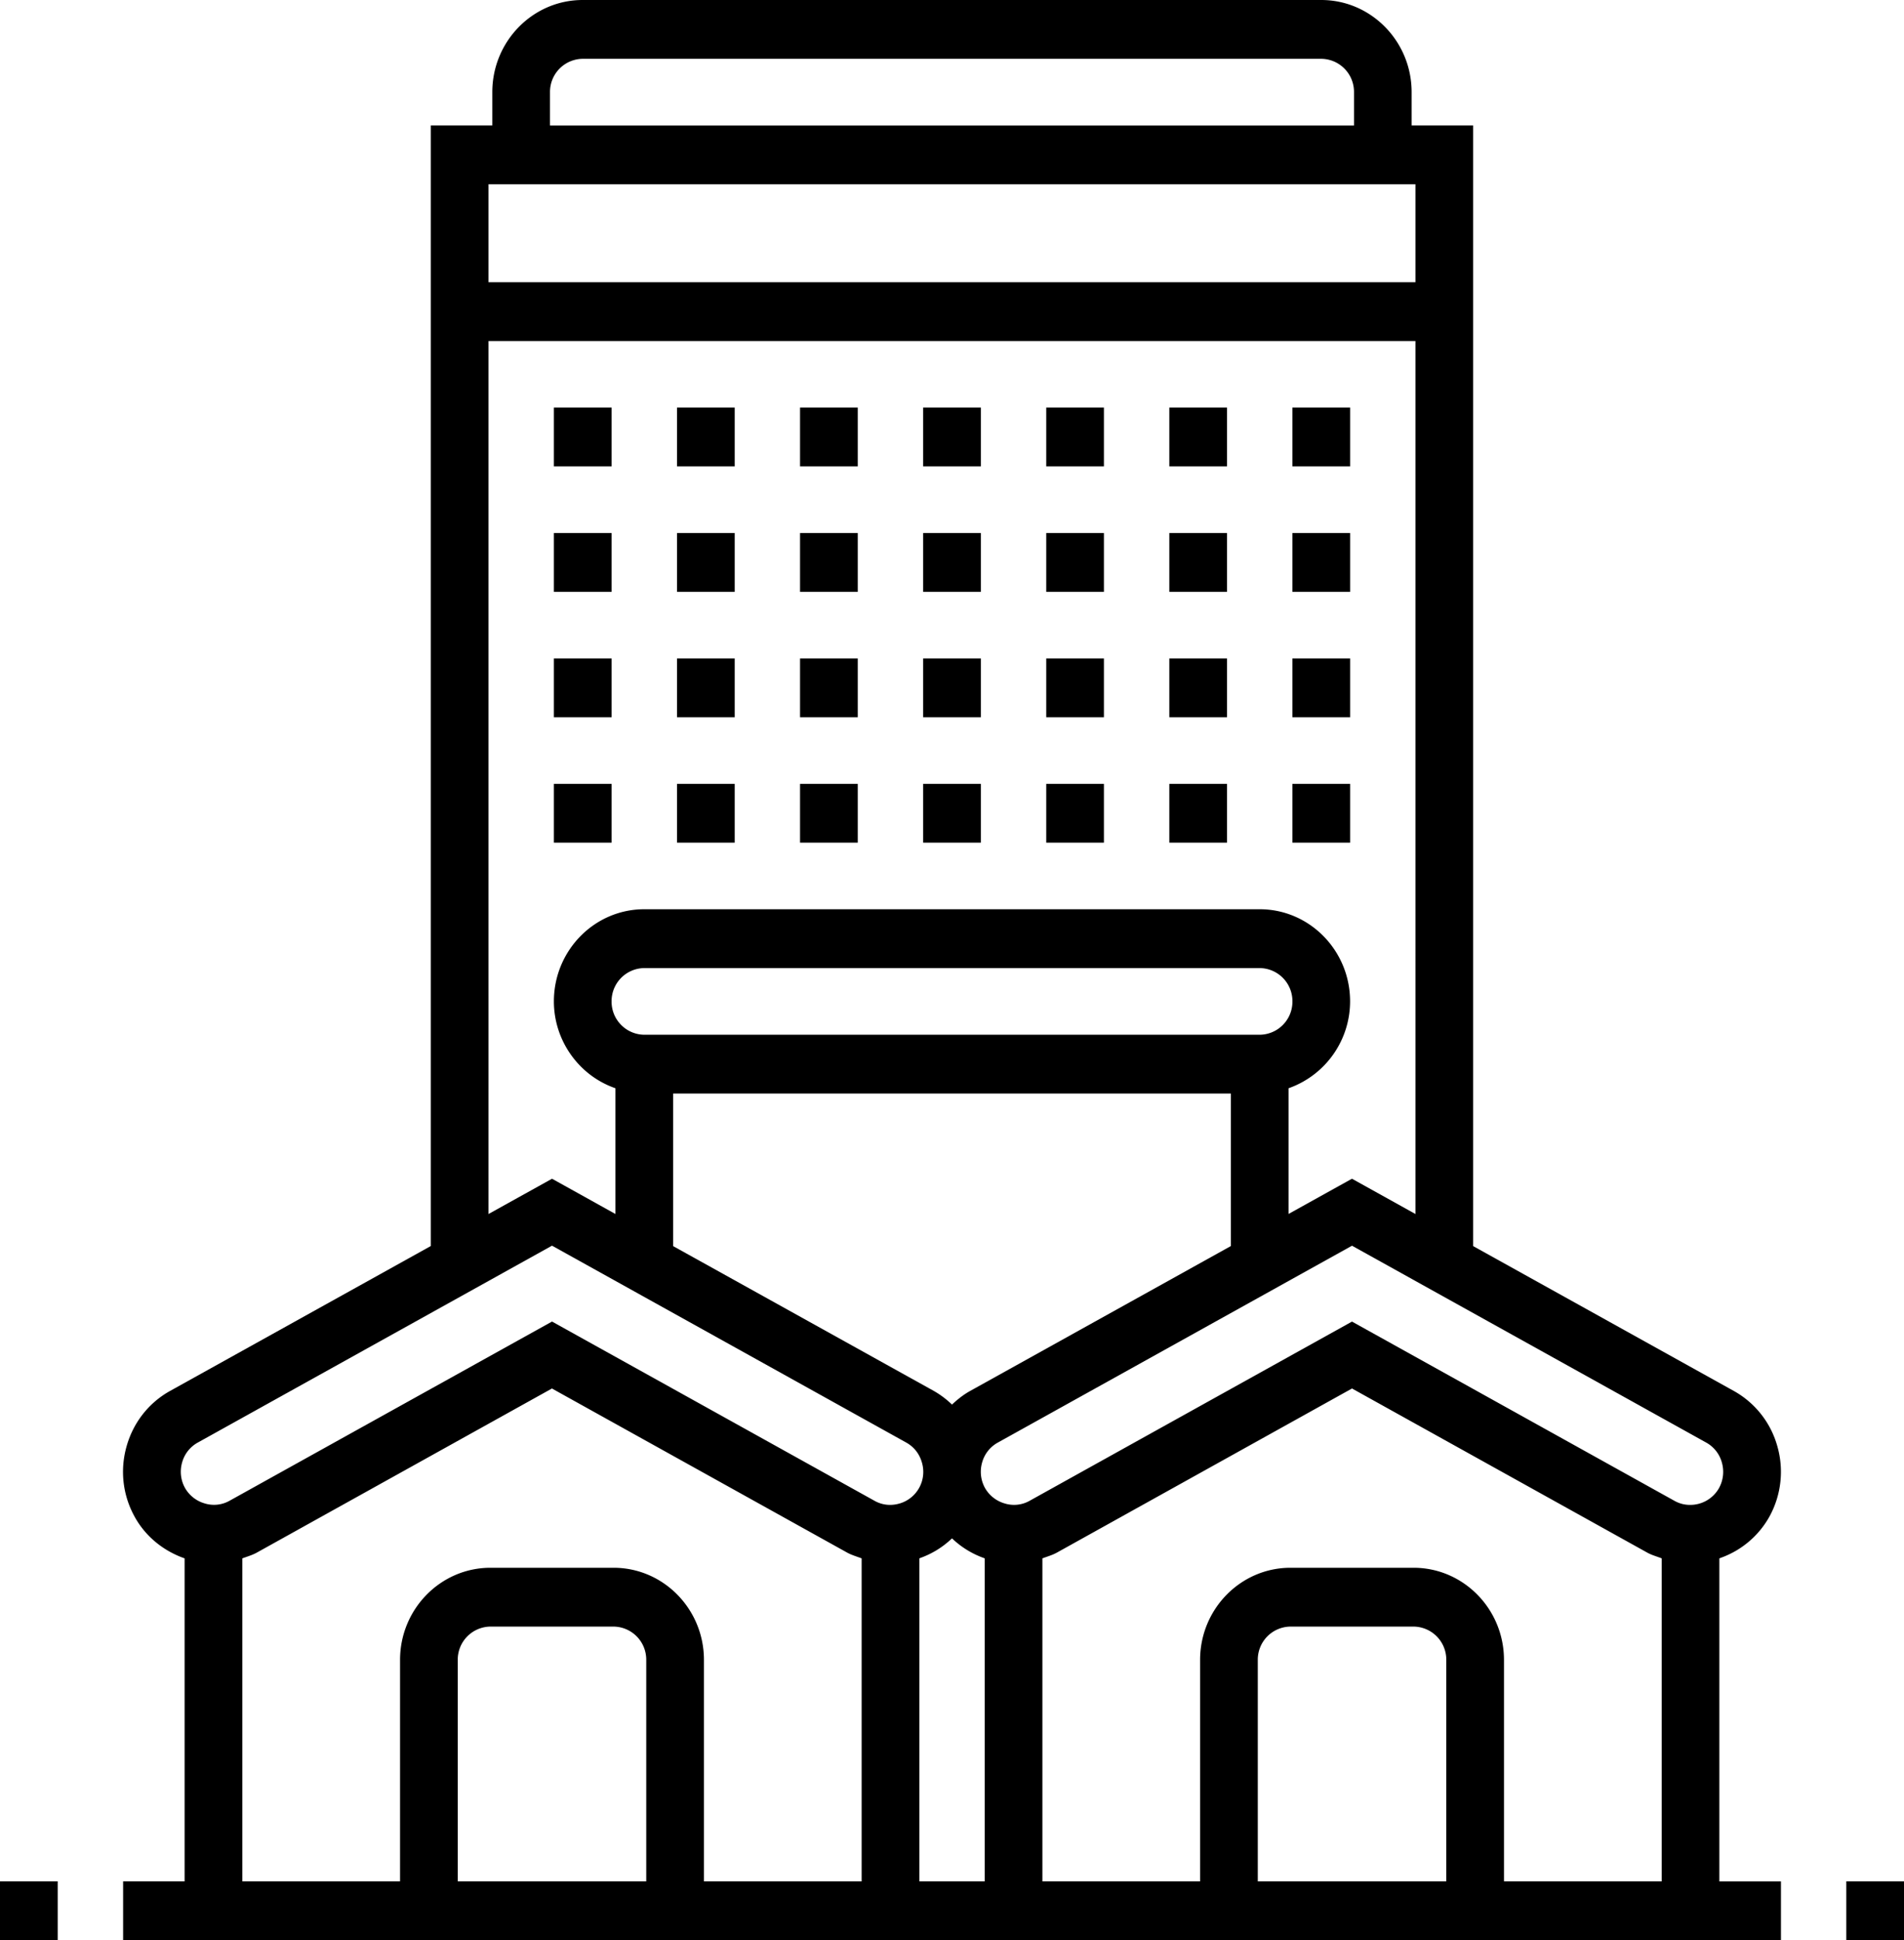 <svg xmlns="http://www.w3.org/2000/svg" fill="none" viewBox="0 0 53 54"><g fill="#000" clip-path="url(#a)"><path d="M27.303 11.345h-1.606v1.637h1.606v-1.636ZM23.877 11.345H22.27v1.637h1.607v-1.636ZM34.156 11.345H32.55v1.637h1.606v-1.636ZM30.73 11.345h-1.607v1.637h1.606v-1.636ZM20.45 11.345h-1.605v1.637h1.606v-1.636ZM37.582 11.345h-1.606v1.637h1.606v-1.636ZM17.024 11.345h-1.606v1.637h1.606v-1.636ZM17.024 14.836h-1.606v1.637h1.606v-1.637ZM30.73 14.836h-1.607v1.637h1.606v-1.637ZM37.582 14.836h-1.606v1.637h1.606v-1.637ZM34.156 14.836H32.55v1.637h1.606v-1.637ZM27.303 14.836h-1.606v1.637h1.606v-1.637ZM20.45 14.836h-1.605v1.637h1.606v-1.637ZM23.877 14.836H22.27v1.637h1.607v-1.637ZM37.582 18.327h-1.606v1.637h1.606v-1.637ZM20.45 18.327h-1.605v1.637h1.606v-1.637ZM23.877 18.327H22.27v1.637h1.607v-1.637ZM27.303 18.327h-1.606v1.637h1.606v-1.637ZM17.024 18.327h-1.606v1.637h1.606v-1.637ZM34.156 18.327H32.55v1.637h1.606v-1.637ZM30.73 18.327h-1.607v1.637h1.606v-1.637ZM20.45 21.818h-1.605v1.636h1.606v-1.636ZM23.877 21.818H22.27v1.636h1.607v-1.636ZM34.156 21.818H32.55v1.636h1.606v-1.636ZM17.024 21.818h-1.606v1.636h1.606v-1.636ZM30.73 21.818h-1.607v1.636h1.606v-1.636ZM37.582 21.818h-1.606v1.636h1.606v-1.636ZM27.303 21.818h-1.606v1.636h1.606v-1.636Z"/><path d="M47.895 43.361a2.523 2.523 0 0 0 1.37-1.169 2.586 2.586 0 0 0 .205-1.953 2.54 2.54 0 0 0-1.21-1.526l-7.253-4.03V3.491h-1.713v-.927C39.294 1.15 38.165 0 36.778 0H16.22c-1.387 0-2.516 1.15-2.516 2.564v.927h-1.713v31.191l-.028.015-7.225 4.015c-.59.327-1.02.87-1.21 1.528-.19.658-.117 1.35.206 1.95.288.539.774.954 1.37 1.172l.035.012v8.99H3.427v1.637h46.148v-1.636H47.86v-8.99l.035-.014ZM15.31 2.565a.92.92 0 0 1 .91-.928H36.78a.92.92 0 0 1 .91.928v.927H15.31v-.927Zm-1.713 2.563h25.804v2.728H13.598V5.127Zm0 4.364h25.804V33.79l-1.768-.982-1.765.98V30.29l.035-.013a2.564 2.564 0 0 0 1.678-2.407c0-1.413-1.129-2.563-2.516-2.563H17.934c-1.387 0-2.516 1.15-2.516 2.564 0 1.074.675 2.042 1.678 2.406l.035.013v3.499l-1.765-.981-1.768.982V9.49ZM17.934 28.8a.92.92 0 0 1-.91-.927.92.92 0 0 1 .91-.928h17.132a.92.92 0 0 1 .91.928.92.92 0 0 1-.91.927H17.934Zm16.329 1.636v4.246l-.028.015-7.227 4.016c-.16.088-.314.203-.473.348l-.035.033-.035-.033a2.545 2.545 0 0 0-.473-.348l-7.255-4.03v-4.247h15.526ZM17.989 52.364h-5.247V46.2a.92.92 0 0 1 .91-.927h3.427a.92.92 0 0 1 .91.927v6.164Zm5.996 0h-4.39V46.2c0-1.414-1.128-2.564-2.516-2.564h-3.426c-1.388 0-2.517 1.15-2.517 2.564v6.164h-4.39v-8.99l.036-.013.089-.031c.097-.034.19-.067.276-.115l8.218-4.569.025.015 8.19 4.552c.09.05.183.082.284.118l.086.03.035.014v8.99-.001Zm1.058-10.518a.926.926 0 0 1-.266.04.874.874 0 0 1-.426-.11l-8.985-4.993-8.989 4.995a.88.88 0 0 1-.682.066.923.923 0 0 1-.55-.438.93.93 0 0 1-.075-.703.905.905 0 0 1 .438-.553l9.858-5.479.025.014 9.833 5.465c.216.12.367.31.437.552a.916.916 0 0 1-.619 1.145Zm2.367 10.518h-1.818v-8.99l.035-.014a2.48 2.48 0 0 0 .838-.51l.035-.032.036.033c.242.223.524.395.839.51l.035.013v8.99Zm12.849 0h-5.247V46.2a.92.92 0 0 1 .91-.927h3.427a.92.92 0 0 1 .91.927v6.164Zm5.996 0h-4.39V46.2c0-1.414-1.129-2.564-2.517-2.564h-3.426c-1.387 0-2.516 1.15-2.516 2.564v6.164h-4.39v-8.99l.036-.013.088-.031c.098-.034.191-.067.278-.115l8.217-4.569.026.015 8.19 4.552c.089.05.183.082.283.117l.085.03.036.014v8.99Zm1.601-10.955a.919.919 0 0 1-.811.477.87.87 0 0 1-.425-.108l-8.986-4.994-8.988 4.996a.88.88 0 0 1-.682.065.924.924 0 0 1-.55-.437.935.935 0 0 1-.075-.704.905.905 0 0 1 .438-.553l9.858-5.479.026.015 9.832 5.464a.905.905 0 0 1 .436.552.939.939 0 0 1-.074.707l.001-.001ZM53 52.364h-1.606V54H53v-1.636ZM1.606 52.364H0V54h1.606v-1.636Z"/></g><defs><clipPath id="a"><path fill="#fff" d="M0 0h53v54H0z"/></clipPath></defs></svg>